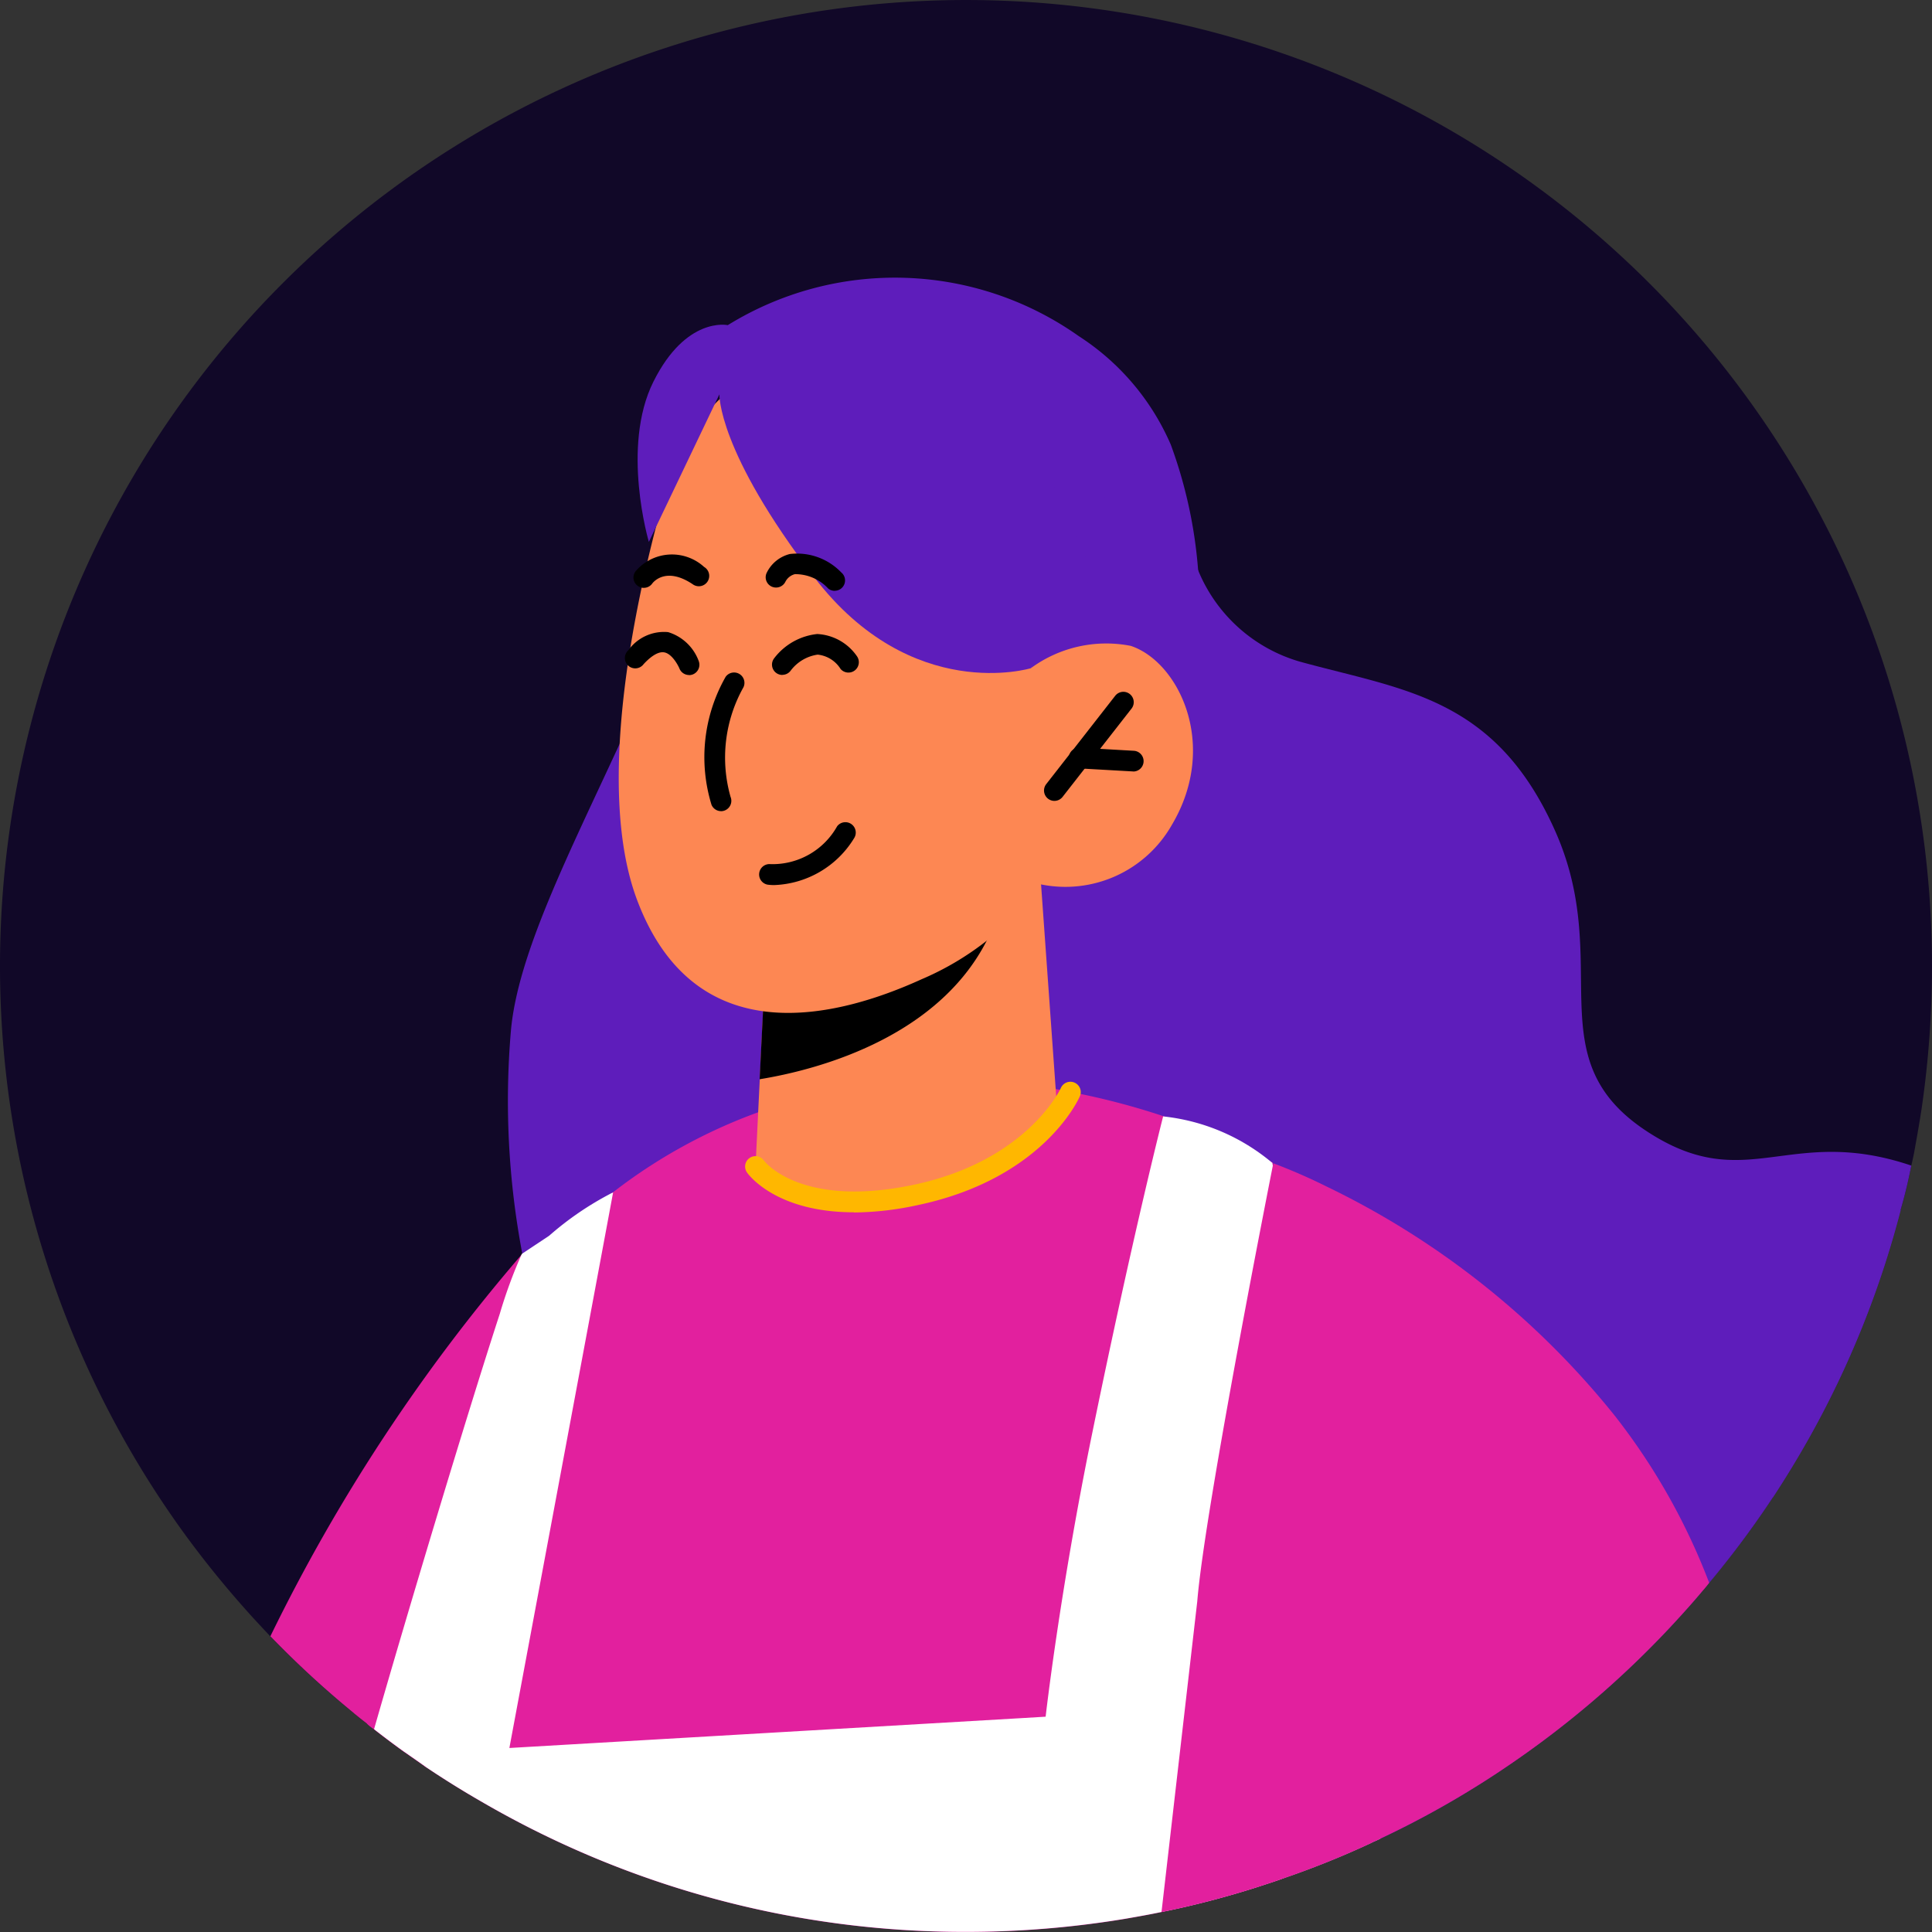 <svg data-name="그룹 73810" xmlns="http://www.w3.org/2000/svg" width="54" height="54" viewBox="0 0 54 54">
    <rect x="0" y="0" width="54" height="54" fill="#333333" stroke="none"/>
    <defs>
        <clipPath id="5pqep1rkda">
            <path data-name="사각형 14323" style="fill:none" d="M0 0h54v54H0z"/>
        </clipPath>
    </defs>
    <g data-name="그룹 73810" style="clip-path:url(#5pqep1rkda)">
        <path data-name="패스 24211" d="M54 27a27.673 27.673 0 0 1-.284 3.944c-.064.429-.139.846-.214 1.263a8.201 8.201 0 0 1-.081.371c-.081.423-.18.834-.3 1.245a26.64 26.64 0 0 1-2.577 6.4 27.672 27.672 0 0 1-1 1.639 25.423 25.423 0 0 1-1.778 2.38c-.052.069-.1.133-.162.2-.3.359-.614.707-.932 1.048a26.888 26.888 0 0 1-4.445 3.81 25.927 25.927 0 0 1-3.637 2.085c-.069.041-.145.069-.214.1a1.08 1.08 0 0 1-.116.058 24.748 24.748 0 0 1-2.432.973c-.226.081-.463.156-.695.232a25.414 25.414 0 0 1-2.67.695c-.324.069-.654.127-.984.185A27.146 27.146 0 0 1 27 54a26.84 26.84 0 0 1-13.562-3.649c-.521-.3-1.025-.614-1.517-.944-.151-.11-.3-.214-.452-.319-.064-.046-.133-.093-.2-.139-.278-.2-.55-.405-.817-.614-.069-.052-.139-.1-.2-.162a9.596 9.596 0 0 1-.307-.243.614.614 0 0 1-.069-.058 26.994 26.994 0 0 1-2.322-2.137c-.226-.243-.457-.486-.678-.736q-.86-.964-1.633-2.01A27 27 0 1 1 54 27" style="fill:#110828"/>
        <path data-name="패스 24212" d="m20.092 60.51-.192 1.025-2.484 13.338c-.151-.11-.3-.214-.452-.319-.064-.046-.133-.093-.2-.139-.278-.2-.55-.405-.817-.614-.069-.052-.139-.1-.2-.162a9.596 9.596 0 0 1-.307-.243.612.612 0 0 1-.069-.058A26.994 26.994 0 0 1 13.05 71.2a49.663 49.663 0 0 1 7.024-10.668.08.08 0 0 1 .017-.023" transform="translate(-5.493 -25.466)" style="fill:#e2209e"/>
        <path data-name="패스 24213" d="M63.441 39.454a26.64 26.64 0 0 1-2.577 6.4 27.672 27.672 0 0 1-1 1.639 26.294 26.294 0 0 1-1.94 2.577c-.3.359-.614.707-.932 1.048a26.888 26.888 0 0 1-4.447 3.811 25.991 25.991 0 0 1-3.851 2.189 37.796 37.796 0 0 1-2.571-.683 54.773 54.773 0 0 1-3.029-1.031 64.788 64.788 0 0 1-4.216-1.749 81.334 81.334 0 0 1-12.045-6.863 20.906 20.906 0 0 1-.973-2.45 26.492 26.492 0 0 1-.753-2.71 5.767 5.767 0 0 1-.064-.313.241.241 0 0 0-.012-.035c-.041-.2-.081-.4-.116-.608a22.9 22.9 0 0 1-.318-6.243c.191-2.131 1.616-4.929 3.046-8.027a84.56 84.56 0 0 0 1.274-2.942c.266-.66.515-1.332.741-2.01A19.907 19.907 0 0 0 30.6 17.5a8.831 8.831 0 0 0 .087-.938 12.212 12.212 0 0 0-.029-1.842 8.89 8.89 0 0 1 9.81.307 6.834 6.834 0 0 1 2.572 3.033 13.021 13.021 0 0 1 .764 3.51c.208 1.662.463 3.116 2.125 3.961 3.776 1.94 7.389 4.222 7.239 8.1s2 8.409 5.073 6.266a5.873 5.873 0 0 1 5.2-.44" transform="translate(-10.316 -5.632)" style="fill:#5e1dbb"/>
        <path data-name="패스 24214" d="M43.283 74.451c-.226.081-.463.156-.695.232a25.416 25.416 0 0 1-2.67.695c-.324.069-.654.127-.984.185a27.146 27.146 0 0 1-4.476.371 26.84 26.84 0 0 1-13.562-3.649c-.521-.3-1.025-.614-1.517-.944-.151-.11-.3-.214-.452-.319-.064-.046-.133-.093-.2-.139-.278-.2-.55-.405-.817-.614-.069-.052-.139-.1-.2-.162 0-.017.006-.035.006-.052.012-.075.029-.156.041-.237.156-.927.336-1.836.533-2.728.006-.041.017-.075.023-.11A30.262 30.262 0 0 1 20.669 60a14.21 14.21 0 0 1 .759-1.344c.139-.232.284-.446.434-.654.1-.145.2-.284.307-.417.058-.075.122-.156.185-.232a9.086 9.086 0 0 1 .932-1c.417-.394.834-.741 1.257-1.071.029-.012.046-.017.052-.029a14.965 14.965 0 0 1 4.048-2.23 16.244 16.244 0 0 1 8.316-.649c.145.023.284.046.417.081a20.3 20.3 0 0 1 2.6.678 17.393 17.393 0 0 1 3.052 1.3c.012.006.232 18.3.232 18.3z" transform="translate(-7.454 -21.934)" style="fill:#e2209e"/>
        <path data-name="패스 24215" d="M74.067 41.609c-.081.423-.18.834-.3 1.245a26.64 26.64 0 0 1-2.577 6.4 27.672 27.672 0 0 1-1 1.639 86.888 86.888 0 0 1-4.413-2.293c-3.66-2-6.845-3.985-6.845-3.985l-1.216-2.421-4.754-9.5-1.21-2.415-.376-.764-1.123-2.236-.22-.44-.116-.232-.869-1.732.776-.608c.006 0 .753-.6.753-.6l2.793-2.207a9.05 9.05 0 0 0 .764 3.51 4.392 4.392 0 0 0 2.843 2.554c2.907.8 5.478.985 7.146 4.755 1.633 3.695-.55 6.336 2.548 8.369 2.785 1.83 3.961-.2 7.395.961" transform="translate(-20.646 -9.031)" style="fill:#5e1dbb"/>
        <path data-name="패스 24216" d="m44.446 42.681.454 6.349s-1.015 1.907-4.707 2.474c-2.751.422-3.728-.936-3.728-.936l.273-5.6 6.6-1.954z" transform="translate(-15.348 -17.962)" style="fill:#fd8753"/>
        <path data-name="패스 24217" d="M27.99 25.048a2.092 2.092 0 0 1-.141.626c-1.194 3.273-5.029 4.234-6.617 4.491l.157-3.163z"/>
        <path data-name="패스 24218" d="M31.511 19.9s-2.763 8.2-1.134 12.527 5.61 3.279 7.954 2.211a8.03 8.03 0 0 0 3.337-2.649 3.422 3.422 0 0 0 3.654-1.663c1.328-2.233.188-4.564-1.149-5.005a3.56 3.56 0 0 0-2.791.624l1-2.4S36.311 12.321 31.511 19.9" transform="translate(-12.569 -7.269)" style="fill:#fd8753"/>
        <path data-name="패스 24219" d="M41.766 25.272s-3.327 1.013-6.049-2.536-2.655-5.12-2.655-5.12l-1.972 4.125s-.786-2.652.128-4.48 2.071-1.579 2.071-1.579l7.661 1.146 2.55 5.807z" transform="translate(-12.954 -6.595)" style="fill:#5e1dbb"/>
        <path data-name="패스 24220" d="M21.644 24.738a1.35 1.35 0 0 1-.192-.012.29.29 0 0 1 .086-.573 2.07 2.07 0 0 0 1.86-1.058.29.29 0 0 1 .475.332 2.73 2.73 0 0 1-2.229 1.311"/>
        <path data-name="패스 24221" d="M20.155 22.672a.29.29 0 0 1-.268-.178 4.537 4.537 0 0 1 .395-3.577.29.29 0 0 1 .5.288 4.017 4.017 0 0 0-.363 3.067.29.29 0 0 1-.157.379.286.286 0 0 1-.111.022"/>
        <path data-name="패스 24222" d="M21.867 18.865a.289.289 0 0 1-.231-.463 1.742 1.742 0 0 1 1.206-.681 1.436 1.436 0 0 1 1.107.617.29.29 0 0 1-.455.359.857.857 0 0 0-.64-.4 1.149 1.149 0 0 0-.757.451.289.289 0 0 1-.23.114"/>
        <path data-name="패스 24223" d="M19.259 18.867a.289.289 0 0 1-.269-.183c-.042-.1-.21-.411-.423-.45-.192-.035-.422.159-.578.329a.29.29 0 1 1-.427-.388 1.228 1.228 0 0 1 1.112-.507 1.322 1.322 0 0 1 .855.807.291.291 0 0 1-.164.375.3.3 0 0 1-.106.02"/>
        <path data-name="패스 24224" d="M23.331 16.514a.285.285 0 0 1-.184-.066 1.254 1.254 0 0 0-.929-.4.411.411 0 0 0-.264.208.292.292 0 0 1-.382.141.287.287 0 0 1-.147-.377.983.983 0 0 1 .651-.535 1.71 1.71 0 0 1 1.437.514.289.289 0 0 1-.184.513"/>
        <path data-name="패스 24225" d="M17.996 16.431a.289.289 0 0 1-.235-.459 1.334 1.334 0 0 1 1.919-.126.29.29 0 1 1-.321.482c-.763-.509-1.114-.038-1.129-.018a.287.287 0 0 1-.235.12"/>
        <path data-name="패스 24226" d="M29.471 22.385a.29.29 0 0 1-.229-.468l1.931-2.473a.29.29 0 0 1 .457.357l-1.931 2.473a.291.291 0 0 1-.229.111"/>
        <path data-name="패스 24227" d="m31.684 21.563-1.52-.086a.29.29 0 1 1 .033-.578l1.5.086a.29.29 0 0 1-.016.579"/>
        <path data-name="패스 24228" d="M46.192 74.057c-.069.041-.145.069-.214.1a1.082 1.082 0 0 1-.116.058 24.749 24.749 0 0 1-2.432.973c-.226.081-.463.156-.695.232a25.412 25.412 0 0 1-2.67.695c-.324.07-.654.127-.984.185a27.147 27.147 0 0 1-4.476.371 26.84 26.84 0 0 1-13.562-3.649c-.521-.3-1.025-.614-1.517-.944-.151-.11-.3-.214-.452-.319-.064-.046-.133-.093-.2-.139-.278-.2-.55-.405-.817-.614.927-3.237 2.606-8.826 3.515-11.612a13.42 13.42 0 0 1 .608-1.656.08.08 0 0 1 .017-.023l.753-.5a8.688 8.688 0 0 1 1.737-1.187c.029-.012.046-.017.052-.029s-2.9 15.533-2.9 15.533l14.3-.834.689-.041s.394-3.5 1.309-7.958c1.135-5.542 1.975-8.82 1.975-8.82a5.656 5.656 0 0 1 3.052 1.3c.012.006 3.017 18.875 3.017 18.875" transform="translate(-7.602 -22.675)" style="fill:#fff"/>
        <path data-name="패스 24229" d="M71.365 67.868c-.052.069-.1.133-.162.2-.3.359-.614.707-.932 1.048a26.887 26.887 0 0 1-4.447 3.811 25.927 25.927 0 0 1-3.637 2.085c-.069.041-.145.069-.214.1a1.078 1.078 0 0 1-.116.058 24.749 24.749 0 0 1-2.432.973c-.226.081-.463.156-.695.232a25.416 25.416 0 0 1-2.67.695l1-8.687c.208-2.583 2.125-12.243 2.125-12.243a15.848 15.848 0 0 1 1.488.649 23.289 23.289 0 0 1 8.055 6.405 17.879 17.879 0 0 1 2.641 4.674" transform="translate(-23.596 -23.626)" style="fill:#e2209e"/>
        <path data-name="패스 24230" d="M39.006 55.855c-2.189 0-2.952-1.059-2.99-1.114a.289.289 0 0 1 .475-.331c.02.028 1.023 1.331 4.153.683 3.2-.665 4.138-2.694 4.146-2.714a.291.291 0 0 1 .382-.148.288.288 0 0 1 .149.38c-.041.095-1.046 2.319-4.559 3.049a8.623 8.623 0 0 1-1.756.2" transform="translate(-15.138 -21.971)" style="fill:#ffb700"/>
    </g>
</svg>
